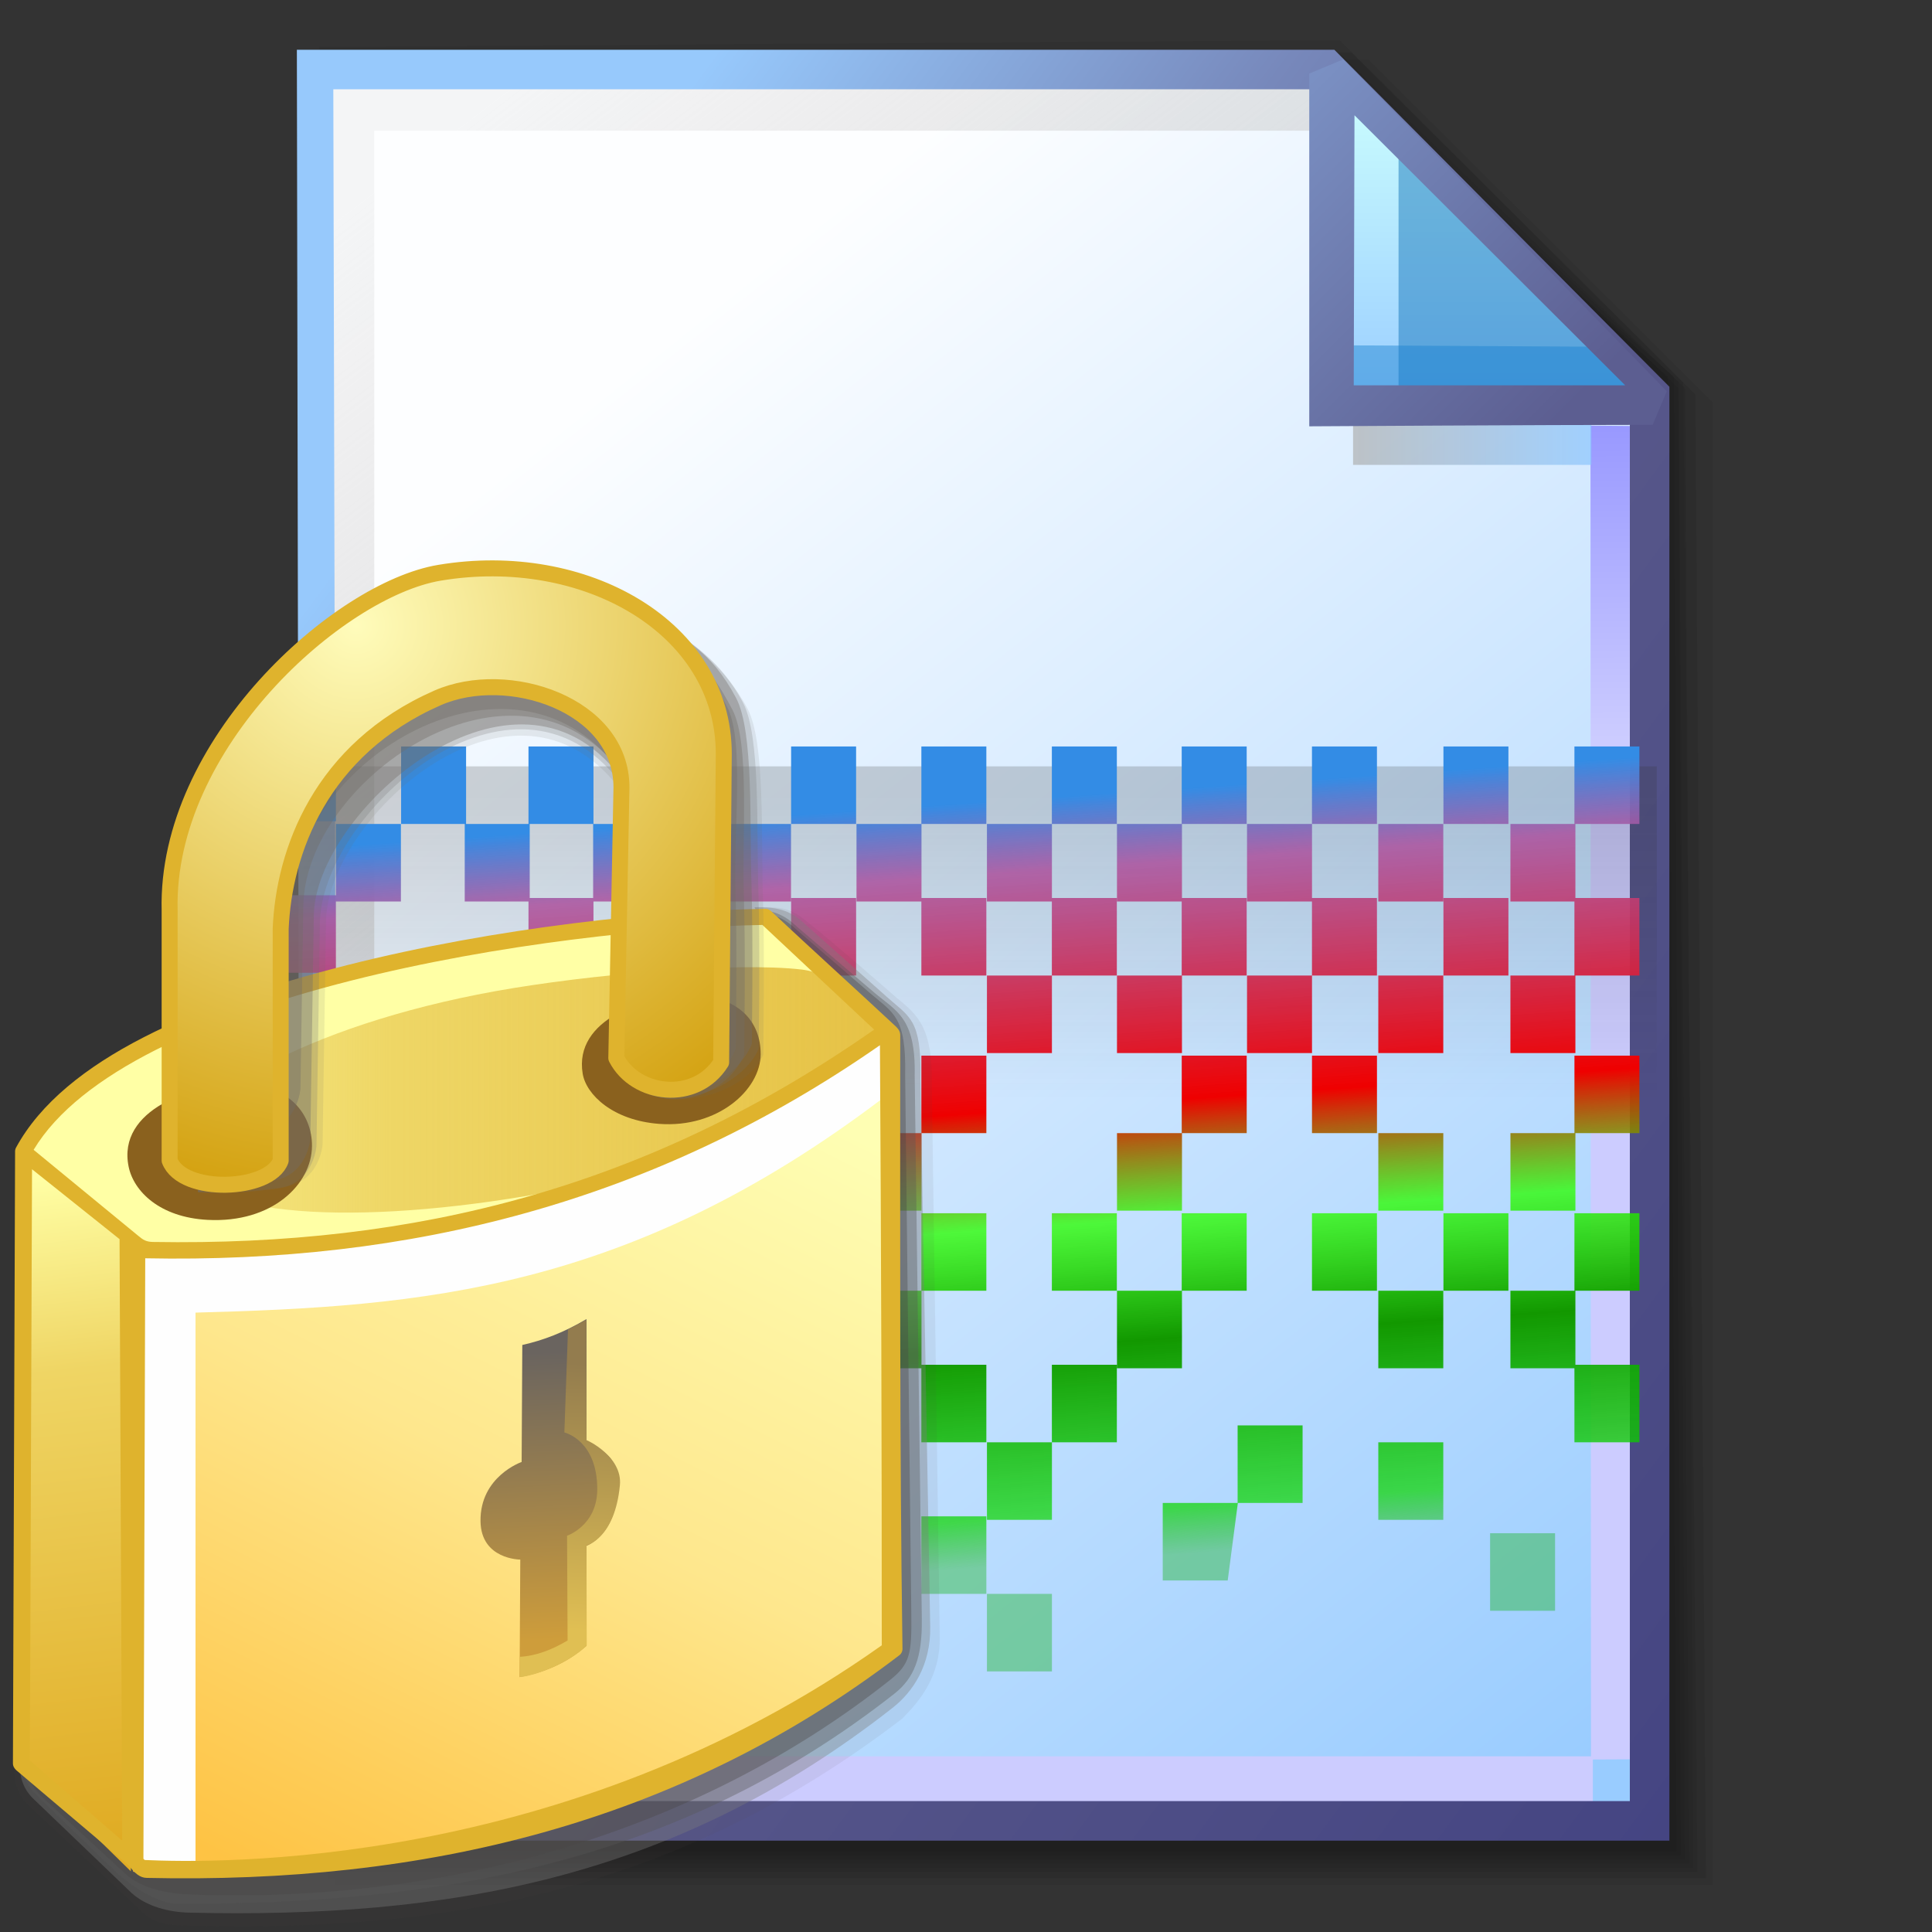 <?xml version="1.0" encoding="UTF-8" standalone="no"?>
<!-- Created with Inkscape (http://www.inkscape.org/) -->

<svg
   width="256mm"
   height="256mm"
   viewBox="0 0 256 256"
   version="1.1"
   id="svg1"
   inkscape:version="1.3.2 (091e20ef0f, 2023-11-25)"
   xml:space="preserve"
   sodipodi:docname="document-encrypted.svg"
   xmlns:inkscape="http://www.inkscape.org/namespaces/inkscape"
   xmlns:sodipodi="http://sodipodi.sourceforge.net/DTD/sodipodi-0.dtd"
   xmlns:xlink="http://www.w3.org/1999/xlink"
   xmlns="http://www.w3.org/2000/svg"
   xmlns:svg="http://www.w3.org/2000/svg"
   xmlns:rdf="http://www.w3.org/1999/02/22-rdf-syntax-ns#"
   xmlns:cc="http://creativecommons.org/ns#"
   xmlns:dc="http://purl.org/dc/elements/1.1/"
   xmlns:a="http://ns.adobe.com/AdobeSVGViewerExtensions/3.0/"><rect x="0" y="0" width="256" height="256" fill="#333333" stroke="none"/><defs
     id="defs1"><linearGradient
       id="linearGradient26"
       inkscape:collect="always"><stop
         style="stop-color:#7b91c4;stop-opacity:1;"
         offset="0"
         id="stop26" /><stop
         style="stop-color:#5c5e91;stop-opacity:1"
         offset="1"
         id="stop27" /></linearGradient><linearGradient
       id="linearGradient24"
       inkscape:collect="always"><stop
         style="stop-color:#c7fafe;stop-opacity:1;"
         offset="0"
         id="stop24" /><stop
         style="stop-color:#9acdff;stop-opacity:1"
         offset="1"
         id="stop25" /></linearGradient><linearGradient
       id="linearGradient22"
       inkscape:collect="always"><stop
         style="stop-color:#adaeae;stop-opacity:0.825;"
         offset="0"
         id="stop22" /><stop
         style="stop-color:#8ac5fe;stop-opacity:0.836;"
         offset="1"
         id="stop23" /></linearGradient><linearGradient
       id="linearGradient18"
       inkscape:collect="always"><stop
         style="stop-color:#9797ff;stop-opacity:1;"
         offset="0"
         id="stop18" /><stop
         style="stop-color:#ccccff;stop-opacity:1;"
         offset="0.3"
         id="stop20" /><stop
         style="stop-color:#ccccff;stop-opacity:1;"
         offset="1"
         id="stop19" /></linearGradient><linearGradient
       id="linearGradient16"
       inkscape:collect="always"><stop
         style="stop-color:#cdcdcd;stop-opacity:0.175;"
         offset="0"
         id="stop16" /><stop
         style="stop-color:#cdcdcd;stop-opacity:1;"
         offset="1"
         id="stop17" /></linearGradient><linearGradient
       id="linearGradient12"
       inkscape:collect="always"><stop
         style="stop-color:#fdfeff;stop-opacity:1;"
         offset="0"
         id="stop13" /><stop
         style="stop-color:#99ccff;stop-opacity:1;"
         offset="1"
         id="stop14" /></linearGradient><linearGradient
       id="linearGradient9"
       inkscape:collect="always"><stop
         style="stop-color:#97c9fc;stop-opacity:1;"
         offset="0"
         id="stop9" /><stop
         style="stop-color:#7788bb;stop-opacity:1"
         offset="0.25"
         id="stop12" /><stop
         style="stop-color:#57578a;stop-opacity:1"
         offset="0.5"
         id="stop11" /><stop
         style="stop-color:#444482;stop-opacity:1;"
         offset="1"
         id="stop10" /></linearGradient><linearGradient
       inkscape:collect="always"
       xlink:href="#linearGradient9"
       id="linearGradient10"
       x1="31.622"
       y1="100.24"
       x2="221.195"
       y2="240.29"
       gradientUnits="userSpaceOnUse" /><linearGradient
       inkscape:collect="always"
       xlink:href="#linearGradient12"
       id="linearGradient14"
       x1="73.583"
       y1="62.021"
       x2="207.03"
       y2="229.599"
       gradientUnits="userSpaceOnUse" /><linearGradient
       inkscape:collect="always"
       xlink:href="#linearGradient16"
       id="linearGradient17"
       x1="57.531"
       y1="26.421"
       x2="147.132"
       y2="144.341"
       gradientUnits="userSpaceOnUse" /><linearGradient
       inkscape:collect="always"
       xlink:href="#linearGradient18"
       id="linearGradient19"
       x1="209.825"
       y1="58.536"
       x2="210.583"
       y2="194.577"
       gradientUnits="userSpaceOnUse" /><linearGradient
       inkscape:collect="always"
       xlink:href="#linearGradient22"
       id="linearGradient23"
       x1="177.192"
       y1="58.991"
       x2="207.32"
       y2="58.991"
       gradientUnits="userSpaceOnUse" /><linearGradient
       inkscape:collect="always"
       xlink:href="#linearGradient24"
       id="linearGradient25"
       x1="176.32"
       y1="20.127"
       x2="176.32"
       y2="56.696"
       gradientUnits="userSpaceOnUse" /><linearGradient
       inkscape:collect="always"
       xlink:href="#linearGradient26"
       id="linearGradient27"
       x1="172.597"
       y1="13.512"
       x2="210.544"
       y2="51.286"
       gradientUnits="userSpaceOnUse" /><linearGradient
       inkscape:collect="always"
       xlink:href="#linearGradient57-6"
       id="linearGradient58-2"
       x1="82.615"
       y1="82.302"
       x2="82.615"
       y2="100.744"
       gradientUnits="userSpaceOnUse" /><linearGradient
       id="linearGradient57-6"
       inkscape:collect="always"><stop
         style="stop-color:#303030;stop-opacity:0.45;"
         offset="0"
         id="stop57-18" /><stop
         style="stop-color:#303030;stop-opacity:0;"
         offset="1"
         id="stop58-7" /></linearGradient><linearGradient
       inkscape:collect="always"
       xlink:href="#linearGradient349-9"
       id="linearGradient350"
       x1="143.774"
       y1="162.95"
       x2="147.611"
       y2="229.593"
       gradientUnits="userSpaceOnUse" /><linearGradient
       id="linearGradient349-9"
       inkscape:collect="always"><stop
         style="stop-color:#338ce5;stop-opacity:1;"
         offset="0"
         id="stop349-2" /><stop
         style="stop-color:#ac56a0;stop-opacity:0.886;"
         offset="0.095"
         id="stop352-0" /><stop
         style="stop-color:#ef0000;stop-opacity:1;"
         offset="0.406"
         id="stop351-2" /><stop
         style="stop-color:#2afe00;stop-opacity:0.773;"
         offset="0.56"
         id="stop353-3" /><stop
         style="stop-color:#129800;stop-opacity:1;"
         offset="0.717"
         id="stop354-7" /><stop
         style="stop-color:#0cd600;stop-opacity:0.714;"
         offset="0.938"
         id="stop355-5" /><stop
         style="stop-color:#10b213;stop-opacity:0.388;"
         offset="1"
         id="stop350-9" /></linearGradient><linearGradient
       id="SVGID_linearGradient1_3"
       gradientUnits="userSpaceOnUse"
       gradientTransform="matrix(3.81,0,0,3.81,-373.38,-352.66)"
       x1="82.3"
       y1="63.155"
       x2="101.066"
       y2="91.588"><stop
         offset="3.37%"
         style="stop-color:rgb(255,255,255);stop-opacity: 1"
         id="stop1-5-7" /><stop
         offset="100%"
         style="stop-color:rgb(179,179,179);stop-opacity: 1"
         id="stop2-6-2" /></linearGradient><linearGradient
       id="SVGID_linearGradient2_4"
       gradientUnits="userSpaceOnUse"
       gradientTransform="matrix(3.81,0,0,3.81,-373.36,-352.66)"
       x1="80.901"
       y1="68.684"
       x2="111.907"
       y2="104.901"><stop
         offset="3.37%"
         style="stop-color:rgb(255,255,255);stop-opacity: 1"
         id="stop4-2-2" /><stop
         offset="100%"
         style="stop-color:rgb(179,179,179);stop-opacity: 1"
         id="stop5-9-8" /></linearGradient><linearGradient
       id="SVGID_linearGradient4_5"
       gradientUnits="userSpaceOnUse"
       gradientTransform="matrix(3.81,0,0,3.81,-373.36,-352.66)"
       x1="76.595"
       y1="65.616"
       x2="95.423"
       y2="85.646"><stop
         offset="0%"
         style="stop-color:rgb(255,255,255);stop-opacity: 1"
         id="stop6-1" /><stop
         offset="100%"
         style="stop-color:rgb(148,148,148);stop-opacity: 1"
         id="stop7-2-6" /></linearGradient><linearGradient
       id="SVGID_linearGradient5_6"
       gradientUnits="userSpaceOnUse"
       gradientTransform="matrix(3.81,0,0,3.81,-373.38,-352.66)"
       x1="82.751"
       y1="70.774"
       x2="106.8"
       y2="96.359"><stop
         offset="0%"
         style="stop-color:rgb(255,255,255);stop-opacity: 1"
         id="stop8-7" /><stop
         offset="100%"
         style="stop-color:rgb(148,148,148);stop-opacity: 1"
         id="stop9-0-5" /></linearGradient><linearGradient
       id="SVGID_linearGradient6_7"
       gradientUnits="userSpaceOnUse"
       gradientTransform="matrix(3.81,0,0,3.81,-373.4,-352.66)"
       x1="80.721"
       y1="64.247"
       x2="105.213"
       y2="90.302"><stop
         offset="0%"
         style="stop-color:rgb(255,255,255);stop-opacity: 1"
         id="stop11-9" /><stop
         offset="100%"
         style="stop-color:rgb(148,148,148);stop-opacity: 1"
         id="stop12-3-9" /></linearGradient><linearGradient
       id="SVGID_linearGradient7_8"
       gradientUnits="userSpaceOnUse"
       gradientTransform="matrix(3.81,0,0,3.81,-373.38,-352.66)"
       x1="98"
       y1="118.897"
       x2="98"
       y2="67.914"><stop
         offset="0%"
         style="stop-color:rgb(158,158,158);stop-opacity: 1"
         id="stop13-6-3" /><stop
         offset="100%"
         style="stop-color:rgb(97,97,97);stop-opacity: 1"
         id="stop14-0-1" /></linearGradient><linearGradient
       id="SVGID_linearGradient8_9"
       gradientUnits="userSpaceOnUse"
       gradientTransform="matrix(3.81,0,0,3.81,-373.38,-352.66)"
       x1="98"
       y1="110.85"
       x2="98"
       y2="72.708"><stop
         offset="0%"
         style="stop-color:rgb(158,158,158);stop-opacity: 1"
         id="stop15-6-0" /><stop
         offset="100%"
         style="stop-color:rgb(97,97,97);stop-opacity: 1"
         id="stop16-2-6" /></linearGradient><linearGradient
       id="SVGID_SVGID_XMLID_1__3_10"
       gradientUnits="userSpaceOnUse"
       gradientTransform="matrix(3.81,0,0,3.81,-373.39,-353.04)"
       x1="82.3"
       y1="63.155"
       x2="101.066"
       y2="91.588"><stop
         offset="3.37%"
         style="stop-color:rgb(255,255,255);stop-opacity: 1"
         id="stop17-7" /><stop
         offset="100%"
         style="stop-color:rgb(179,179,179);stop-opacity: 1"
         id="stop18-3-5" /></linearGradient><linearGradient
       id="SVGID_SVGID_XMLID_2__4_11"
       gradientUnits="userSpaceOnUse"
       gradientTransform="matrix(3.81,0,0,3.81,-373.37,-353.04)"
       x1="80.901"
       y1="68.684"
       x2="111.907"
       y2="104.901"><stop
         offset="3.37%"
         style="stop-color:rgb(255,255,255);stop-opacity: 1"
         id="stop20-61" /><stop
         offset="100%"
         style="stop-color:rgb(179,179,179);stop-opacity: 1"
         id="stop21-1" /></linearGradient><linearGradient
       id="SVGID_SVGID_XMLID_3__5_12"
       gradientUnits="userSpaceOnUse"
       gradientTransform="matrix(3.81,0,0,3.81,-373.37,-353.04)"
       x1="76.595"
       y1="65.616"
       x2="95.423"
       y2="85.646"><stop
         offset="0%"
         style="stop-color:rgb(255,255,255);stop-opacity: 1"
         id="stop22-6-2" /><stop
         offset="100%"
         style="stop-color:rgb(148,148,148);stop-opacity: 1"
         id="stop23-0" /></linearGradient><linearGradient
       id="SVGID_SVGID_XMLID_4__6_13"
       gradientUnits="userSpaceOnUse"
       gradientTransform="matrix(3.81,0,0,3.81,-373.4,-353.04)"
       x1="82.751"
       y1="70.774"
       x2="106.8"
       y2="96.359"><stop
         offset="0%"
         style="stop-color:rgb(255,255,255);stop-opacity: 1"
         id="stop24-7-6" /><stop
         offset="100%"
         style="stop-color:rgb(148,148,148);stop-opacity: 1"
         id="stop25-9" /></linearGradient><linearGradient
       id="SVGID_SVGID_XMLID_5__7_7"
       gradientUnits="userSpaceOnUse"
       gradientTransform="matrix(3.81,0,0,3.81,-373.41,-353.04)"
       x1="80.721"
       y1="64.247"
       x2="105.213"
       y2="90.302"><stop
         offset="0%"
         style="stop-color:rgb(255,255,255);stop-opacity: 1"
         id="stop11-93" /><stop
         offset="100%"
         style="stop-color:rgb(148,148,148);stop-opacity: 1"
         id="stop12-1" /></linearGradient><linearGradient
       id="SVGID_SVGID_XMLID_6__8_15"
       gradientUnits="userSpaceOnUse"
       gradientTransform="matrix(3.81,0,0,3.81,-373.39,-353.04)"
       x1="98"
       y1="118.897"
       x2="98"
       y2="67.914"><stop
         offset="0%"
         style="stop-color:rgb(158,158,158);stop-opacity: 1"
         id="stop29-2" /><stop
         offset="100%"
         style="stop-color:rgb(97,97,97);stop-opacity: 1"
         id="stop30-9-2" /></linearGradient><linearGradient
       id="SVGID_SVGID_XMLID_7__9_9"
       gradientUnits="userSpaceOnUse"
       gradientTransform="matrix(3.81,0,0,3.81,-373.4,-353.04)"
       x1="98"
       y1="110.85"
       x2="98"
       y2="72.708"><stop
         offset="0%"
         style="stop-color:rgb(158,158,158);stop-opacity: 1"
         id="stop15-9" /><stop
         offset="100%"
         style="stop-color:rgb(97,97,97);stop-opacity: 1"
         id="stop16-4" /></linearGradient><linearGradient
       id="SVGID_SVGID_XMLID_8__17_17"
       gradientUnits="userSpaceOnUse"
       gradientTransform="matrix(3.81,0,0,3.81,-373.39,-353.09)"
       x1="98"
       y1="101.013"
       x2="98"
       y2="152.512"><stop
         offset="0%"
         style="stop-color:rgb(96,40,38);stop-opacity: 1"
         id="stop33-4" /><stop
         offset="100%"
         style="stop-color:rgb(222,121,15);stop-opacity: 1"
         id="stop34-7-7" /></linearGradient><radialGradient
       id="SVGID_SVGID_XMLID_9__18_18"
       gradientUnits="userSpaceOnUse"
       gradientTransform="matrix(3.81,0,0,3.35,-373.4,-115.16)"
       cx="95.281"
       cy="69.673"
       r="55.672"
       fx="95.281"
       fy="69.673"><stop
         offset="0%"
         style="stop-color:rgb(255,255,210);stop-opacity: 1"
         id="stop35-2" /><stop
         offset="100%"
         style="stop-color:rgb(255,164,0);stop-opacity: 1"
         id="stop36-2" /></radialGradient><radialGradient
       id="SVGID_SVGID_XMLID_10__19_19"
       gradientUnits="userSpaceOnUse"
       gradientTransform="matrix(3.81,0,0,3.35,-373.4,-115.16)"
       cx="117.873"
       cy="72.603"
       r="41.331"
       fx="117.873"
       fy="72.603"><stop
         offset="0%"
         style="stop-color:rgb(255,250,220);stop-opacity: 1"
         id="stop37-6-9" /><stop
         offset="100%"
         style="stop-color:rgb(255,159,0);stop-opacity: 1"
         id="stop38-1" /></radialGradient><radialGradient
       id="SVGID_SVGID_XMLID_11__20_20"
       gradientUnits="userSpaceOnUse"
       gradientTransform="matrix(3.81,0,0,3.35,-373.4,-115.21)"
       cx="95.281"
       cy="69.552"
       r="55.687"
       fx="95.281"
       fy="69.552"><stop
         offset="0%"
         style="stop-color:rgb(255,255,210);stop-opacity: 1"
         id="stop39-8" /><stop
         offset="100%"
         style="stop-color:rgb(255,164,0);stop-opacity: 1"
         id="stop40-9" /></radialGradient><linearGradient
       id="SVGID_SVGID_XMLID_12__21_21"
       gradientUnits="userSpaceOnUse"
       gradientTransform="matrix(3.81,0,0,3.81,-373.4,-353.12)"
       x1="73.259"
       y1="114.746"
       x2="104.932"
       y2="114.852"><stop
         offset="0%"
         style="stop-color:rgb(116,68,38);stop-opacity: 1"
         id="stop41-5" /><stop
         offset="100%"
         style="stop-color:rgb(222,151,43);stop-opacity: 1"
         id="stop42-9" /></linearGradient><linearGradient
       id="SVGID_SVGID_XMLID_13__22_22"
       gradientUnits="userSpaceOnUse"
       gradientTransform="matrix(3.81,0,0,3.81,-373.4,-353.1)"
       x1="73.282"
       y1="107.878"
       x2="104.956"
       y2="107.984"><stop
         offset="0%"
         style="stop-color:rgb(116,68,38);stop-opacity: 1"
         id="stop43-27" /><stop
         offset="100%"
         style="stop-color:rgb(222,151,43);stop-opacity: 1"
         id="stop44-0" /></linearGradient><linearGradient
       id="SVGID_SVGID_XMLID_14__23_23"
       gradientUnits="userSpaceOnUse"
       gradientTransform="matrix(3.81,0,0,3.81,-373.4,-353.07)"
       x1="73.312"
       y1="101.012"
       x2="104.979"
       y2="101.118"><stop
         offset="0%"
         style="stop-color:rgb(116,68,38);stop-opacity: 1"
         id="stop45-9" /><stop
         offset="100%"
         style="stop-color:rgb(222,151,43);stop-opacity: 1"
         id="stop46-3" /></linearGradient><linearGradient
       id="SVGID_SVGID_XMLID_15__24_24"
       gradientUnits="userSpaceOnUse"
       gradientTransform="matrix(3.81,0,0,3.81,-373.42,-353.05)"
       x1="73.334"
       y1="94.453"
       x2="105.002"
       y2="94.559"><stop
         offset="0%"
         style="stop-color:rgb(116,68,38);stop-opacity: 1"
         id="stop47-2" /><stop
         offset="100%"
         style="stop-color:rgb(222,151,43);stop-opacity: 1"
         id="stop48-37" /></linearGradient><linearGradient
       id="SVGID_SVGID_XMLID_16__25_25"
       gradientUnits="userSpaceOnUse"
       gradientTransform="matrix(3.81,0,0,3.81,-373.39,-353.12)"
       x1="73.231"
       y1="121.603"
       x2="104.902"
       y2="121.709"><stop
         offset="0%"
         style="stop-color:rgb(116,68,38);stop-opacity: 1"
         id="stop49-61" /><stop
         offset="100%"
         style="stop-color:rgb(222,151,43);stop-opacity: 1"
         id="stop50-8" /></linearGradient><linearGradient
       id="SVGID_SVGID_XMLID_17__26_26"
       gradientUnits="userSpaceOnUse"
       gradientTransform="matrix(3.81,0,0,3.81,-373.37,-353.11)"
       x1="76.917"
       y1="98.144"
       x2="76.917"
       y2="146.486"><stop
         offset="0%"
         style="stop-color:rgb(255,255,255);stop-opacity: 1"
         id="stop51-7" /><stop
         offset="100%"
         style="stop-color:rgb(255,255,255);stop-opacity: 0"
         id="stop52-3" /></linearGradient><linearGradient
       id="SVGID_SVGID_XMLID_18__27_27"
       gradientUnits="userSpaceOnUse"
       gradientTransform="matrix(3.81,0,0,3.81,-373.43,-353.09)"
       x1="118.24"
       y1="98.147"
       x2="118.24"
       y2="146.488"><stop
         offset="0%"
         style="stop-color:rgb(255,255,255);stop-opacity: 1"
         id="stop53-31" /><stop
         offset="100%"
         style="stop-color:rgb(255,255,255);stop-opacity: 0"
         id="stop54-9" /></linearGradient><linearGradient
       id="SVGID_SVGID_XMLID_19__28_28"
       gradientUnits="userSpaceOnUse"
       gradientTransform="matrix(3.81,0,0,3.81,-373.41,-353.09)"
       x1="98.207"
       y1="87.639"
       x2="98.207"
       y2="108.513"><stop
         offset="0%"
         style="stop-color:rgb(255,255,255);stop-opacity: 1"
         id="stop55-8" /><stop
         offset="100%"
         style="stop-color:rgb(255,255,255);stop-opacity: 0"
         id="stop56-4" /></linearGradient><linearGradient
       id="SVGID_linearGradient84_29"
       gradientUnits="userSpaceOnUse"
       x1="1.801"
       y1="-1.929"
       x2="-38.368"
       y2="95.954"
       gradientTransform="translate(-0.01,-0.38)"><stop
         offset="0"
         style="stop-color:#ffbf47;stop-opacity:0.342;"
         id="stop57-6" /><stop
         offset="1"
         style="stop-color:#ffaf30;stop-opacity:0.174;"
         id="stop58-2" /></linearGradient><linearGradient
       id="SVGID_linearGradient84_30"
       gradientUnits="userSpaceOnUse"
       x1="1.801"
       y1="-1.929"
       x2="-38.368"
       y2="95.954"
       gradientTransform="translate(-0.01,-0.38)"><stop
         offset="0%"
         style="stop-color:rgb(255,236,71);stop-opacity: 0.036"
         id="stop59-50" /><stop
         offset="100%"
         style="stop-color:rgb(255,175,48);stop-opacity: 0.624"
         id="stop60-3" /></linearGradient><linearGradient
       id="SVGID_linearGradient10_31"
       gradientUnits="userSpaceOnUse"
       x1="-99.076"
       y1="51.036"
       x2="100.616"
       y2="51.036"
       gradientTransform="translate(-0.02,-0.38)"><stop
         offset="0%"
         style="stop-color:rgb(255,255,255);stop-opacity: 0.497"
         id="stop61-6" /><stop
         offset="8.473%"
         style="stop-color:rgb(255,255,255);stop-opacity: 0.428"
         id="stop62-7" /><stop
         offset="25.462%"
         style="stop-color:rgb(0,0,0);stop-opacity: 0.204"
         id="stop63-5" /><stop
         offset="81.451%"
         style="stop-color:rgb(0,0,0);stop-opacity: 0"
         id="stop64-3" /><stop
         offset="89.336%"
         style="stop-color:rgb(0,0,0);stop-opacity: 0.296"
         id="stop65-5" /><stop
         offset="100%"
         style="stop-color:rgb(0,0,0);stop-opacity: 0.511"
         id="stop66-6" /></linearGradient><linearGradient
       id="path3_3_"
       gradientUnits="userSpaceOnUse"
       x1="57.325"
       y1="46.404"
       x2="83.154"
       y2="46.404"><stop
         offset="0"
         style="stop-color:rgb(255,255,255)"
         id="stop8-0" /><stop
         offset="1"
         style="stop-color:rgb(223,223,236)"
         id="stop9-9" /><a:midPointStop
         offset="0"
         style="stop-color:#FFFFFF" /><a:midPointStop
         offset="0.5"
         style="stop-color:#FFFFFF" /><a:midPointStop
         offset="1"
         style="stop-color:#DFDFEC" /></linearGradient><linearGradient
       id="XMLID_4_-3-7"
       gradientUnits="userSpaceOnUse"
       x1="32.855"
       y1="17.51"
       x2="90.494"
       y2="85.499"><stop
         offset="0"
         style="stop-color:rgb(217,217,217)"
         id="stop10-6-6" /><stop
         offset="1"
         style="stop-color:rgb(87,87,151)"
         id="stop11-06" /><a:midPointStop
         offset="0"
         style="stop-color:#D9D9D9" /><a:midPointStop
         offset="0.5"
         style="stop-color:#D9D9D9" /><a:midPointStop
         offset="1"
         style="stop-color:#575797" /></linearGradient><linearGradient
       id="path11_3_"
       gradientUnits="userSpaceOnUse"
       x1="55.095"
       y1="78.122"
       x2="88.283"
       y2="44.934"><stop
         offset="0"
         style="stop-color:rgb(255,255,255)"
         id="stop12-2" /><stop
         offset="1"
         style="stop-color:rgb(223,223,236)"
         id="stop13-6" /><a:midPointStop
         offset="0"
         style="stop-color:#FFFFFF" /><a:midPointStop
         offset="0.5"
         style="stop-color:#FFFFFF" /><a:midPointStop
         offset="1"
         style="stop-color:#DFDFEC" /></linearGradient><linearGradient
       id="path16_3_"
       gradientUnits="userSpaceOnUse"
       x1="76.636"
       y1="27.162"
       x2="81.576"
       y2="22.469"><stop
         offset="0"
         style="stop-color:rgb(255,255,255)"
         id="stop14-1" /><stop
         offset="1"
         style="stop-color:rgb(223,223,236)"
         id="stop15-8-4" /><a:midPointStop
         offset="0"
         style="stop-color:#FFFFFF" /><a:midPointStop
         offset="0.5"
         style="stop-color:#FFFFFF" /><a:midPointStop
         offset="1"
         style="stop-color:#DFDFEC" /></linearGradient><linearGradient
       id="XMLID_5_-7"
       gradientUnits="userSpaceOnUse"
       x1="53.142"
       y1="0.185"
       x2="113.11"
       y2="70.92"><stop
         offset="0"
         style="stop-color:rgb(217,217,217)"
         id="stop16-9-3" /><stop
         offset="1"
         style="stop-color:rgb(87,87,151)"
         id="stop17-2" /><a:midPointStop
         offset="0"
         style="stop-color:#D9D9D9" /><a:midPointStop
         offset="0.5"
         style="stop-color:#D9D9D9" /><a:midPointStop
         offset="1"
         style="stop-color:#575797" /></linearGradient><linearGradient
       id="XMLID_6_-7"
       gradientUnits="userSpaceOnUse"
       x1="65.522"
       y1="109.327"
       x2="65.522"
       y2="46.861"><stop
         offset="0"
         style="stop-color:#3FA600"
         id="stop14-2" /><stop
         offset="1"
         style="stop-color:#008300"
         id="stop15-4" /><a:midPointStop
         offset="0"
         style="stop-color:#3FA600" /><a:midPointStop
         offset="0.5"
         style="stop-color:#3FA600" /><a:midPointStop
         offset="1"
         style="stop-color:#008300" /></linearGradient><linearGradient
       id="linearGradient21"
       inkscape:collect="always"><stop
         style="stop-color:#6a645f;stop-opacity:1"
         offset="0"
         id="stop21" /><stop
         style="stop-color:#ce9d3b;stop-opacity:1"
         offset="1"
         id="stop22-7" /></linearGradient><linearGradient
       id="linearGradient18-5"
       inkscape:collect="always"><stop
         style="stop-color:#937c4e;stop-opacity:1"
         offset="0"
         id="stop19-3" /><stop
         style="stop-color:#e0bf53;stop-opacity:1"
         offset="1"
         id="stop20-5" /></linearGradient><linearGradient
       id="linearGradient17-6"
       inkscape:collect="always"><stop
         style="stop-color:#fffcbb;stop-opacity:1;"
         offset="0"
         id="stop17-29" /><stop
         style="stop-color:#d3a00d;stop-opacity:1"
         offset="1"
         id="stop18-1" /></linearGradient><linearGradient
       id="linearGradient14-2"
       inkscape:collect="always"><stop
         style="stop-color:#e6c246;stop-opacity:0.336;"
         offset="0"
         id="stop14-7" /><stop
         style="stop-color:#e6c246;stop-opacity:0.667;"
         offset="0.302"
         id="stop32" /><stop
         style="stop-color:#e6c246;stop-opacity:1;"
         offset="1"
         id="stop15" /></linearGradient><linearGradient
       id="linearGradient4"
       inkscape:collect="always"><stop
         style="stop-color:#fefeb3;stop-opacity:1;"
         offset="0"
         id="stop5" /><stop
         style="stop-color:#fee78d;stop-opacity:1;"
         offset="0.494"
         id="stop7" /><stop
         style="stop-color:#fec344;stop-opacity:1;"
         offset="1"
         id="stop6" /></linearGradient><linearGradient
       id="linearGradient2"
       inkscape:collect="always"><stop
         style="stop-color:#ffffa5;stop-opacity:1;"
         offset="0"
         id="stop2" /><stop
         style="stop-color:#efd564;stop-opacity:1;"
         offset="0.295"
         id="stop4" /><stop
         style="stop-color:#e0ac24;stop-opacity:1"
         offset="1"
         id="stop3" /></linearGradient><linearGradient
       inkscape:collect="always"
       xlink:href="#linearGradient2"
       id="linearGradient3"
       x1="45.847"
       y1="114.905"
       x2="59.797"
       y2="231.132"
       gradientUnits="userSpaceOnUse" /><linearGradient
       inkscape:collect="always"
       xlink:href="#linearGradient4"
       id="linearGradient6"
       x1="192.237"
       y1="108.244"
       x2="119.4"
       y2="254.04"
       gradientUnits="userSpaceOnUse" /><linearGradient
       inkscape:collect="always"
       xlink:href="#linearGradient14-2"
       id="linearGradient15"
       x1="71.796"
       y1="99.334"
       x2="194.706"
       y2="99.334"
       gradientUnits="userSpaceOnUse" /><radialGradient
       inkscape:collect="always"
       xlink:href="#linearGradient17-6"
       id="radialGradient18"
       cx="106.544"
       cy="22.707"
       fx="106.544"
       fy="22.707"
       r="49.959"
       gradientTransform="matrix(2.078,-0.034,0.034,2.061,-119.014,-24.899)"
       gradientUnits="userSpaceOnUse" /><linearGradient
       inkscape:collect="always"
       xlink:href="#linearGradient18-5"
       id="linearGradient20"
       x1="141.505"
       y1="147.552"
       x2="138.906"
       y2="194.233"
       gradientUnits="userSpaceOnUse" /><linearGradient
       inkscape:collect="always"
       xlink:href="#linearGradient21"
       id="linearGradient22-0"
       x1="132.292"
       y1="145.804"
       x2="134.56"
       y2="196.17"
       gradientUnits="userSpaceOnUse" /><radialGradient
       inkscape:collect="always"
       xlink:href="#linearGradient17-6"
       id="radialGradient18-1"
       cx="106.544"
       cy="22.707"
       fx="106.544"
       fy="22.707"
       r="49.959"
       gradientTransform="matrix(2.078,-0.034,0.034,2.061,-119.014,-24.899)"
       gradientUnits="userSpaceOnUse" /><linearGradient
       inkscape:collect="always"
       xlink:href="#linearGradient2"
       id="linearGradient5"
       gradientUnits="userSpaceOnUse"
       x1="45.847"
       y1="114.905"
       x2="59.797"
       y2="231.132" /><linearGradient
       inkscape:collect="always"
       xlink:href="#linearGradient4"
       id="linearGradient7"
       gradientUnits="userSpaceOnUse"
       x1="192.237"
       y1="108.244"
       x2="119.4"
       y2="254.04" /><linearGradient
       inkscape:collect="always"
       xlink:href="#linearGradient14-2"
       id="linearGradient8"
       gradientUnits="userSpaceOnUse"
       x1="71.796"
       y1="99.334"
       x2="194.706"
       y2="99.334" /><linearGradient
       inkscape:collect="always"
       xlink:href="#linearGradient21"
       id="linearGradient11"
       gradientUnits="userSpaceOnUse"
       x1="132.292"
       y1="145.804"
       x2="134.56"
       y2="196.17" /><linearGradient
       inkscape:collect="always"
       xlink:href="#linearGradient18-5"
       id="linearGradient13"
       gradientUnits="userSpaceOnUse"
       x1="141.505"
       y1="147.552"
       x2="138.906"
       y2="194.233" /></defs><sodipodi:namedview
     id="base"
     pagecolor="#ffffff"
     bordercolor="#000000"
     borderopacity="0.3"
     inkscape:pageopacity="0.0"
     inkscape:pageshadow="2"
     inkscape:zoom="0.98994949"
     inkscape:cx="505.07627"
     inkscape:cy="476.792"
     inkscape:document-units="mm"
     inkscape:showpageshadow="2"
     inkscape:pagecheckerboard="0"
     inkscape:deskcolor="#d1d1d1"
     inkscape:current-layer="g3"
     showguides="true"><sodipodi:guide
       position="92.475,162.188"
       orientation="0,-1"
       id="guide12"
       inkscape:locked="false" /><sodipodi:guide
       position="212.801,201.335"
       orientation="0,-1"
       id="guide27"
       inkscape:locked="false" /><sodipodi:guide
       position="177.333,251.791"
       orientation="1,0"
       id="guide28"
       inkscape:locked="false" /></sodipodi:namedview><g
     id="g28"
     transform="matrix(1.048,0,0,1.048,-6.407,-6.138)"><g
       id="g7"
       inkscape:label="shadow"
       style="display:inline"><path
         id="rect1"
         style="fill:#000000;fill-opacity:0.06;stroke-width:3.728;stroke-linecap:square"
         d="M 48.381,13.418 H 179.161 l 43.467,43.278 V 244.173 H 48.381 Z"
         sodipodi:nodetypes="cccccc" /><path
         id="path1"
         style="fill:#000000;fill-opacity:0.075;stroke-width:3.728;stroke-linecap:square"
         d="m 47.563,12.6 129.443,-0.134 43.467,43.278 1.336,187.61 H 47.563 Z"
         sodipodi:nodetypes="cccccc" /><path
         id="path2"
         style="fill:#000000;fill-opacity:0.06;stroke-width:3.728;stroke-linecap:square"
         d="m 46.494,11.793 128.976,-0.869 43.467,43.278 1.804,188.345 H 46.494 Z"
         sodipodi:nodetypes="cccccc" /><path
         id="path3"
         style="fill:#000000;fill-opacity:0.06;stroke-width:3.728;stroke-linecap:square"
         d="m 45.965,12.333 129.778,0.468 43.467,42.209 1.002,187.008 H 45.965 Z"
         sodipodi:nodetypes="cccccc" /><path
         id="path4"
         style="fill:#000000;fill-opacity:0.06;stroke-width:3.728;stroke-linecap:square"
         d="m 45.436,12.338 129.443,0.935 43.467,41.675 1.336,186.541 H 45.436 Z"
         sodipodi:nodetypes="cccccc" /><path
         id="path5"
         style="fill:#000000;fill-opacity:0.06;stroke-width:3.728;stroke-linecap:square"
         d="M 44.906,12.745 174.884,13.413 218.352,54.152 219.153,240.96 H 44.906 Z"
         sodipodi:nodetypes="cccccc" /><path
         id="path6"
         style="fill:#000000;fill-opacity:0.06;stroke-width:3.728;stroke-linecap:square"
         d="m 44.377,15.022 129.911,0.535 43.467,37.933 0.869,186.942 H 44.377 Z"
         sodipodi:nodetypes="cccccc" /><path
         id="path7"
         style="fill:#000000;fill-opacity:0.06;stroke-width:3.728;stroke-linecap:square"
         d="m 43.848,13.424 129.711,1.069 43.467,39.002 1.069,186.407 H 43.848 Z"
         sodipodi:nodetypes="cccccc" /></g><g
       id="g14"
       style="display:inline"><path
         style="color:#000000;fill:url(#linearGradient14);stroke-linecap:square;-inkscape-stroke:none"
         d="M 46.154,14.648 H 173.783 l 40.903,41.14 V 236.079 H 46.555 Z"
         id="path15"
         inkscape:label="headbgground" /><path
         id="rect16"
         style="display:inline;fill:url(#linearGradient17);fill-opacity:1;stroke-width:5;stroke-linecap:square"
         d="M 45.436,14.165 H 176.703 l 0.204,8.221 H 53.434 V 235.98 h -7.998 z"
         sodipodi:nodetypes="ccccccc" /><path
         id="rect17"
         style="fill:url(#linearGradient19);stroke-width:5;stroke-linecap:square"
         d="M 47.058,227.92 H 207.275 l -0.067,-168.246 7.317,0.067 0.067,168.547 -7.083,0.033 v 7.348 H 47.058 Z"
         sodipodi:nodetypes="ccccccccc" /><path
         style="color:#000000;fill:url(#linearGradient10);stroke-linecap:square;-inkscape-stroke:none"
         d="M 43.648,12.148 44.059,238.58 H 217.186 V 54.758 L 174.822,12.148 Z m 4.609,5 H 172.744 l 39.441,39.672 V 233.58 H 48.775 Z"
         id="path16"
         inkscape:label="headframe"
         sodipodi:nodetypes="cccccccccccc" /></g><g
       id="rect23"
       style="display:inline"><rect
         style="display:inline;fill:url(#linearGradient23);fill-opacity:0.834;stroke:none;stroke-width:5;stroke-linecap:square;stroke-dasharray:none;stroke-opacity:1"
         id="rect20"
         width="30.128"
         height="11.286"
         x="177.192"
         y="53.348" /><path
         style="color:#000000;display:inline;fill:url(#linearGradient25);stroke-linecap:square;stroke-linejoin:bevel;-inkscape-stroke:none"
         d="m 174.153,15.119 40.916,41.955 H 174.814 Z"
         id="path25" /><g
         id="g27"><path
           id="rect27"
           style="display:inline;fill:#0a6db5;fill-opacity:0.459;stroke-width:5;stroke-linecap:square;stroke-linejoin:bevel"
           d="m 182.94,23.246 33.073,33.829 -33.073,-0.094 z"
           sodipodi:nodetypes="cccc" /><path
           id="path27"
           style="display:inline;fill:#1882cf;fill-opacity:0.459;stroke-width:5;stroke-linecap:square;stroke-linejoin:bevel"
           d="m 175.286,49.515 34.916,0.189 4.677,7.087 -39.688,-0.472 z"
           sodipodi:nodetypes="ccccc" /></g><path
         style="color:#000000;display:inline;fill:url(#linearGradient27);stroke-linecap:square;stroke-linejoin:bevel;-inkscape-stroke:none"
         d="m 175.941,13.373 -4.289,1.785 6.5e-4,44.601 c 0,0 29.863,-0.185 43.415,-0.185 l 1.789,-4.246 z m 1.429,7.057 34.226,34.144 h -34.32 z"
         id="path26"
         sodipodi:nodetypes="cccccccccc" /></g></g><g
     id="g3"
     transform="matrix(0.745,0,0,0.745,29.943,73.418)"><g
       id="g38"
       transform="matrix(1.236,0,0,1.078,92.186,-141.921)"><g
         id="g2"
         transform="matrix(0.782,0,0,0.782,-71.001,162.215)"
         style="display:inline"><g
           id="g312"
           transform="matrix(1.767,0,0,2.417,-136.366,-379.322)"
           style="clip-rule:nonzero;display:inline;fill:#00009f;fill-rule:nonzero;stroke:#ffffff;stroke-width:0;stroke-miterlimit:4"><rect
             style="clip-rule:nonzero;display:inline;fill:url(#linearGradient58-2);fill-opacity:0.45;fill-rule:evenodd;stroke:none;stroke-width:3.095;stroke-linejoin:round;stroke-miterlimit:4;stroke-opacity:0.906"
             id="rect54"
             width="101.695"
             height="21.057"
             x="31.01"
             y="80.402"
             transform="matrix(1.428,0,0,1.428,34.082,44.487)" /><path
             id="rect228-7"
             style="fill:url(#linearGradient350);fill-opacity:1;fill-rule:evenodd;stroke:none;stroke-width:8.071;stroke-linejoin:round;stroke-opacity:0.906"
             d="m 77.814,157.321 v 6.767 h 8.216 v -6.767 z m 15.005,0.241 v 6.767 h 6.625 v 6.767 h 6.64 v 6.463 h -6.64 v 6.767 h 6.767 v -6.767 h 6.64 v -6.463 h 6.731 v -6.767 h -6.731 v -6.767 h -6.767 v 6.767 h -6.499 v -6.767 z m 27.074,0 v 6.767 h 6.764 v 6.463 h -6.764 v 6.767 h 6.764 v 6.767 h 6.766 v -6.767 h -6.764 v -6.463 h 6.764 v -6.767 h -6.764 v -6.767 z m 13.541,0 v 6.767 h 6.767 v -6.767 z m 13.564,0 v 6.767 h -6.755 v 6.767 h 6.755 v 6.463 h 6.767 v -6.767 h -6.755 v -6.463 h 6.755 v -6.767 z m 13.59,0 v 6.767 h -6.761 v 6.767 h 6.761 v 6.463 h -6.761 v 6.767 h 6.767 v -6.767 h 6.761 v -6.767 h -6.761 v -6.463 h 6.761 v -6.767 z m 13.522,0 v 6.767 h -6.741 v 6.767 h 6.741 v 6.463 h -6.741 v 6.767 h 6.767 v -6.767 h 6.74 v -6.767 h -6.74 v -6.463 h 6.74 v -6.767 z m 13.565,0 v 6.767 h -6.763 v 6.767 h 6.763 v 6.463 h -6.763 v 6.767 h 6.767 v -6.767 h 6.763 v -6.767 h -6.763 v -6.463 h 6.763 v -6.767 z m 13.691,0 v 6.767 h 6.767 v -6.767 z m 13.641,0 v 6.767 h -6.666 v 6.767 h 6.666 v 6.463 h -6.666 v 6.767 h 6.767 v -6.767 h 6.666 v -6.767 h -6.666 v -6.463 h 6.666 v -6.767 z m -128.976,6.767 v 6.221 H 77.814 v 6.767 h 8.216 v -6.221 h 6.767 v -6.767 z m 20.181,0 h 6.605 v 6.463 h -6.605 z m 88.371,0 v 6.767 h 6.767 v -6.767 z m -61.148,6.463 v 6.767 h 6.767 v -6.767 z m 67.931,0 v 6.767 h 6.767 v -6.767 z m -115.335,6.767 v 6.75 H 77.814 v 6.767 h 8.216 v -6.75 h 6.767 v -6.767 z m 108.552,0 v 6.767 h 6.767 v -6.767 z m -101.763,6.992 v 6.767 h 6.625 v 6.767 h 6.767 v -6.767 h 6.64 v -6.767 h -6.767 v 6.767 h -6.499 v -6.767 z m 27.074,0 v 6.767 h 6.764 v 6.767 h 6.766 v -6.767 h -6.764 v -6.767 z m 13.541,0 v 6.767 h 6.767 v -6.767 z m 13.564,0 v 6.767 h -6.755 v 6.767 h 6.767 v -6.767 h 6.755 v -6.767 z m 27.113,0 v 6.767 h -6.741 v 6.767 h 6.767 v -6.767 h 6.74 v -6.767 z m 13.565,0 v 6.767 h 6.767 v -6.767 z m 27.332,0 v 6.767 h -6.666 v 6.767 h 6.767 v -6.767 h 6.666 v -6.767 z m -20.424,6.767 v 6.767 h 6.767 v -6.767 z M 92.819,198.308 v 6.767 h 6.767 v -6.767 z m 13.266,0 v 6.767 h 6.731 v 6.463 h -6.731 v 6.767 h -6.499 v -6.767 h -6.767 v 6.767 h 6.625 v 6.767 h 6.64 v 6.463 h 6.731 v 6.767 h 6.767 v -6.767 h -6.731 v -6.767 h -6.64 v -6.463 h 6.64 v -6.463 h 6.731 v -6.767 h -6.731 v -6.767 z m 13.808,0 v 6.767 h 6.767 v -6.767 z m 13.541,0 v 6.767 h 6.767 v -6.767 z m 13.564,0 v 6.767 h -6.755 v 6.767 h 6.755 v 6.463 h 6.767 v -6.767 h -6.755 v -6.463 h 6.755 v -6.767 z m 13.59,0 v 6.767 h 6.767 v -6.767 z m 13.522,0 v 6.767 h -6.741 v 6.767 h 6.767 v -6.767 h 6.74 v -6.767 z m 13.565,0 v 6.767 h 6.767 v -6.767 z m 13.691,0 v 6.767 h 6.767 v -6.767 z m 13.641,0 v 6.767 h -6.666 v 6.767 h 6.666 v 6.463 h 6.767 v -6.767 h -6.666 v -6.463 h 6.666 v -6.767 z m -20.424,6.767 v 6.767 h 6.767 v -6.767 z m -74.689,6.463 v 6.767 h 6.764 v 6.463 h -6.764 v 6.767 h 6.767 v -6.463 h 6.764 v -6.767 h -6.764 v -6.767 z m 40.695,0 v 6.767 h -6.761 v 6.767 h 6.767 v -6.767 h 6.761 v -6.767 z m 19.343,5.292 v 6.767 h -7.799 v 6.767 h 6.767 l 1.058,-6.767 h 6.74 v -6.767 z m 14.651,1.475 v 6.767 h 6.767 v -6.767 z m -61.148,6.463 v 6.767 h 6.767 v -6.767 z m 13.564,0 v 6.767 h 6.767 v -6.767 z m 59.226,1.475 v 6.767 h 6.767 v -6.767 z m -52.397,5.292 v 6.767 h 6.767 v -6.767 z" /></g></g></g><g
       id="g1"
       transform="translate(-73.807,-11.464)"><g
         id="g7-0"
         style="display:none"
         transform="matrix(1.015,0,0,1.015,-8.16,4.957)"><g
           id="g22"
           inkscape:label="shadow"
           style="display:inline"><path
             style="fill:#504c48;fill-opacity:0.076;stroke-width:2.8;stroke-linecap:round;stroke-linejoin:round"
             d="m 172.985,67.689 c 25.013,53.141 -25.341,57.854 -70.515,55.684 l -4.209,1.345 -28.015,-0.802 v 0.437 c -2.331,0.466 -25.137,91.176 -27.112,91.922 0.213,3.042 -0.191,6.16 2.731,8.863 l 20.15,18.879 c 2.604,2.358 5.833,2.057 9.354,2.138 45.187,1.043 84.708,-6.558 123.473,-36.274 3.218,-3.223 6.692,-7.496 6.595,-14.24 l -1.381,-96.398 c 0.202,-10.2 -2.22,-12.511 -6.142,-15.664 0,0 -10.648,-9.345 -15.966,-13.581 -2.854,-2.274 -4.403,-2.42 -8.964,-2.309 z"
             id="path23-3"
             sodipodi:nodetypes="ccccccccscscssc" /><path
             style="fill:#7b7b7b;fill-opacity:0.374;stroke-width:2.8;stroke-linecap:round;stroke-linejoin:round"
             d="m 172.985,67.689 c 25.013,53.141 -25.341,57.854 -70.515,55.684 l -4.209,1.345 -28.015,-0.802 v 0.437 c -2.331,0.466 -24.239,90.09 -26.214,90.835 0.213,3.042 -0.191,6.16 2.731,8.863 l 17.067,16.368 c 2.604,2.358 6.534,3.36 10.056,3.441 45.187,1.043 84.858,-5.734 123.287,-35.884 3.583,-2.811 6.716,-7.497 6.595,-14.24 l -1.715,-96.164 c 0.202,-10.2 -1.915,-10.648 -5.674,-13.994 L 182.016,70.8 c -2.464,-2.335 -4.47,-3.222 -9.031,-3.111 z"
             id="path26-5"
             sodipodi:nodetypes="ccccccccssscscc" /><path
             style="fill:#565656;fill-opacity:0.374;stroke-width:2.8;stroke-linecap:round;stroke-linejoin:round"
             d="m 171.515,68.09 c 25.013,53.141 -23.871,57.453 -69.045,55.283 l -4.209,1.345 -28.015,-0.802 v 0.437 c -2.331,0.466 -23.814,89.334 -25.789,90.079 0.213,3.042 -0.191,6.16 2.731,8.863 l 13.961,13.54 c 2.604,2.358 7.238,5.497 10.761,5.501 44.904,0.05 87.102,-6.649 125.53,-36.799 3.583,-2.811 4.947,-6.461 4.858,-13.204 l -1.247,-95.162 c 0.202,-10.2 -3.248,-11.264 -7.078,-14.528 L 180.546,71.201 c -2.464,-2.335 -4.47,-3.222 -9.031,-3.111 z"
             id="path27-6"
             sodipodi:nodetypes="ccccccccssscscc" /><path
             style="fill:#484646;fill-opacity:0.374;stroke-width:2.8;stroke-linecap:round;stroke-linejoin:round"
             d="m 171.449,68.624 c 25.013,53.141 -23.804,56.919 -68.978,54.749 l -4.209,1.345 -28.015,-0.802 v 0.437 c -2.331,0.466 -22.932,89.573 -24.907,90.318 0.213,3.042 -0.191,6.16 2.731,8.863 l 14.671,13.533 c 2.604,2.358 6.416,3.237 9.973,3.561 45.247,2.019 90.068,-10.577 124.091,-37.597 3.441,-2.733 3.732,-4.623 3.655,-11.367 l -1.08,-94.627 c 0.202,-10.2 -2.131,-10.841 -5.942,-14.127 L 180.479,71.735 c -2.464,-2.335 -4.47,-3.222 -9.031,-3.111 z"
             id="path28-2"
             sodipodi:nodetypes="cccccccccsscscc" /></g><path
           style="color:#000000;fill:#ffffa5;stroke-linecap:round;stroke-linejoin:round;-inkscape-stroke:none"
           d="M 44.435,110.747 C 60.469,81.254 138.077,69.921 174.893,69.359 l 21.79,20.411 V 197.751 c -49.703,37.038 -81.191,37.624 -130.647,39.757 L 44.435,217.664 v -59.223 z"
           id="path12" /><path
           style="color:#000000;fill:url(#linearGradient5);stroke-linecap:round;stroke-linejoin:round;-inkscape-stroke:none"
           d="M 44.601,110.902 64.445,127.313 63.689,236.613 44.601,217.903 Z"
           id="path10-91" /><path
           style="color:#000000;fill:url(#linearGradient7);stroke-linecap:round;stroke-linejoin:round;-inkscape-stroke:none"
           d="m 64.829,127.755 c 48.605,3.373 91.962,-8.189 131.502,-38.56 l 1.181,108.451 c -55.066,37.748 -101.386,40.648 -133.401,39.055 z"
           id="path8-27" /><path
           id="rect9-0"
           style="fill:#fefefe;stroke-width:2.8;stroke-linecap:round;stroke-linejoin:round"
           d="m 64.634,128.134 c 50.802,1.818 94.372,-10.827 131.063,-37.231 l -0.425,10.394 c -44.369,33.552 -80.492,36.374 -120.244,37.42 v 97.518 H 64.634 Z"
           sodipodi:nodetypes="ccccccc"
           inkscape:label="whiteband" /><path
           id="path14"
           style="display:inline;fill:url(#linearGradient8);stroke-width:2.615;stroke-linecap:round;stroke-linejoin:round"
           d="m 194.705,88.384 c -0.035,2.315 -9.51,9.528 -19.554,14.804 -10.044,5.276 -22.443,11.547 -38.974,14.538 -33.061,5.984 -60.869,4.334 -63.276,-5.783 -2.407,-10.117 21.498,-23.547 54.559,-29.531 16.531,-2.992 42.19,-5.172 53.811,-3.808 6.708,0.787 13.461,7.916 13.433,9.78 z"
           sodipodi:nodetypes="sssssss" /><path
           id="path13"
           style="color:#000000;display:inline;fill:#dfb32d;stroke-linecap:round;stroke-linejoin:round;-inkscape-stroke:none"
           inkscape:label="framehead"
           d="m 174.873,67.959 c -18.537,0.283 -47.198,3.261 -73.346,9.887 -26.148,6.626 -49.51,16.435 -57.944,31.949 -0.111,0.205 -0.17,0.435 -0.17,0.668 l -0.378,107.201 c -0.007,0.528 0.239,0.906 0.586,1.238 l 19.749,16.727 c 1.028,1.352 1.936,2.123 3.103,2.143 48.423,1.085 92.983,-9.345 131.831,-38.972 0.385,-0.264 0.612,-0.703 0.607,-1.17 -0.51,-35.953 -0.394,-71.571 -0.394,-107.527 0,-0.623 -0.28,-1.036 -0.745,-1.505 -7.009,-6.534 -14.737,-13.532 -21.923,-20.263 -0.265,-0.247 -0.615,-0.382 -0.977,-0.377 z m -0.508,2.824 19.583,18.343 c -39.648,27.74 -80.415,37.993 -126.404,37.21 -1.15,-0.033 -1.677,-0.34 -2.525,-1.059 L 46.659,110.19 c 8.113,-13.494 30.282,-23.225 55.556,-29.629 25.638,-6.496 53.853,-9.453 72.15,-9.777 z m 20.596,21.078 c 0.215,35.149 0.322,70.102 0.322,105.154 -55.63,39.48 -117.059,38.161 -129.152,37.622 l -0.23,-0.212 0.318,-105.228 c 46.199,0.927 89.124,-9.753 128.742,-37.336 z m -148.581,21.732 15.338,12.25 0.46,105.404 -16.177,-14.046 z"
           sodipodi:nodetypes="cssccccccccccccccccscccccccccccc" /><path
           id="path15-6"
           style="fill:#8a611e;stroke-width:2.8;stroke-linecap:round;stroke-linejoin:round"
           d="m 174.058,93.455 c -0.034,6.253 -7.545,12.946 -17.765,12.19 -8.119,-0.601 -12.802,-5.107 -13.418,-8.788 -1.601,-9.572 10.947,-13.702 19.088,-13.702 8.141,1e-6 12.127,4.51 12.095,10.3 z"
           sodipodi:nodetypes="sssss" /><path
           id="path16-2"
           style="fill:#8a611e;stroke-width:2.924;stroke-linecap:round;stroke-linejoin:round"
           d="m 95.438,109.558 c -0.052,6.607 -6.908,13.508 -18.303,12.907 -8.376,-0.442 -12.93,-4.99 -13.824,-9.305 -2.085,-10.061 11.278,-14.508 19.666,-14.508 8.388,10e-7 12.506,5.275 12.461,10.906 z"
           sodipodi:nodetypes="sssss" /><path
           id="rect20-61"
           style="display:inline;fill:url(#linearGradient11);stroke-width:2.8;stroke-linecap:round;stroke-linejoin:round"
           d="m 132.292,144.387 c 3.634,-0.804 7.359,-2.221 11.245,-4.536 v 22.064 c 0,0 5.695,0.67 5.575,6.756 -0.179,9.108 -5.575,10.914 -5.575,10.914 v 17.529 c -3.496,3.056 -7.466,4.689 -11.717,5.481 l 0.118,-20.6 c 0,0 -6.874,2e-4 -6.969,-6.709 -0.111,-7.876 7.205,-10.394 7.205,-10.394 z"
           sodipodi:nodetypes="cccsccccscc" /><path
           id="rect18"
           style="display:inline;fill:url(#linearGradient13);stroke-width:2.8;stroke-linecap:round;stroke-linejoin:round"
           d="m 140.3,141.67 3.213,-1.701 0.024,21.096 c 0.051,-0.051 6.34,2.862 5.859,7.89 -0.902,9.43 -5.859,10.536 -5.859,10.536 l 0.047,17.552 c -3.313,3.245 -9.201,5.344 -11.717,5.528 v -3.544 c 2.892,-0.155 5.66,-1.257 8.363,-2.858 l -0.095,-18.355 c 0,0 5.292,-1.78 5.292,-8.15 0,-8.638 -5.764,-9.945 -5.764,-9.945 z"
           sodipodi:nodetypes="cccsccccccscc" /><g
           id="g23-9"><g
             id="g24"
             inkscape:label="shadow"><path
               style="display:inline;fill:#716b66;fill-opacity:0.122;stroke-width:2.8;stroke-linecap:round;stroke-linejoin:round"
               d="m 114.553,-0.495 c 2.901,0 -12.465,9.358 -14.576,10.383 C 81.326,18.946 77.561,36.894 77.013,58.397 l -1.512,59.248 c 0,0 6.224,0.255 15.025,-0.945 6.312,-0.861 6.766,-7.426 6.766,-7.426 L 97.896,70.115 C 98.17,52.346 127.074,8.297 145.874,30.39 c 2.087,2.453 3.787,43.302 3.787,43.302 7.742,4.832 19.946,0.342 22.434,-5.764 0,0 0.25,-18.446 -0.051,-27.395 C 171.673,29.506 173.212,23.192 170.108,17.297 165.801,9.12 144.911,3.936 137.43,0.73 132.141,-1.537 101.982,-0.495 114.553,-0.495 Z"
               id="rect22"
               sodipodi:nodetypes="ssscscssccsssss" /><path
               style="display:inline;fill:#71706e;fill-opacity:0.229;stroke-width:2.8;stroke-linecap:round;stroke-linejoin:round"
               d="m 114.553,-0.495 c 2.901,0 -14.275,6.501 -16.385,7.526 C 79.516,16.089 77.561,36.894 77.013,58.397 l -1.512,59.248 c 0,0 5.155,0.523 13.956,-0.678 6.312,-0.861 6.766,-7.426 6.766,-7.426 0,0 -0.119,-26.125 0.605,-39.16 1.381,-24.894 30.079,-63.412 49.147,-41.094 2.092,2.449 3.687,44.405 3.687,44.405 7.742,4.832 19.144,-0.727 21.632,-6.833 0,0 0.25,-18.446 -0.051,-27.395 C 170.871,28.437 172.41,22.123 169.306,16.228 165,8.051 144.911,3.936 137.43,0.73 132.141,-1.537 101.982,-0.495 114.553,-0.495 Z"
               id="path29"
               sodipodi:nodetypes="ssscscssccsssss" /><path
               style="display:inline;fill:#716b66;fill-opacity:0.374;stroke-width:2.8;stroke-linecap:round;stroke-linejoin:round"
               d="m 114.553,-0.495 c 2.901,0 -14.275,6.501 -16.385,7.526 C 79.516,16.089 77.561,36.894 77.013,58.397 l -1.512,59.248 c 0,0 4.086,-0.814 12.887,-2.014 6.312,-0.861 6.766,-7.426 6.766,-7.426 0,0 1.222,-14.639 0.605,-39.16 C 95.14,44.525 124.475,3.344 145.94,28.252 c 2.103,2.44 3.721,45.44 3.721,45.44 7.742,4.832 17.941,-1.529 20.429,-7.635 0,0 0.25,-18.446 -0.051,-27.395 -0.371,-11.028 1.168,-17.341 -1.936,-23.237 C 163.797,7.249 144.911,3.936 137.43,0.73 132.141,-1.537 101.982,-0.495 114.553,-0.495 Z"
               id="path30"
               sodipodi:nodetypes="ssscsczsccsssss" /><path
               style="display:inline;fill:#716b66;fill-opacity:0.374;stroke-width:2.8;stroke-linecap:round;stroke-linejoin:round"
               d="m 114.553,-0.495 c 2.901,0 -14.275,6.501 -16.385,7.526 C 79.516,16.089 77.561,36.894 77.013,58.397 l -1.512,59.248 c 0,0 2.348,-9.5 11.149,-10.7 6.312,-0.861 6.766,-7.426 6.766,-7.426 0,0 0.517,-8.922 1.272,-32.739 0.755,-23.817 21.721,-65.236 51.453,-39.297 2.427,2.118 3.52,46.209 3.52,46.209 7.742,4.832 16.605,0.342 19.093,-5.764 0,0 0.25,-18.446 -0.051,-27.395 -0.371,-11.028 1.836,-17.208 -1.268,-23.103 C 163.129,9.254 144.911,3.936 137.43,0.73 132.141,-1.537 101.982,-0.495 114.553,-0.495 Z"
               id="path31"
               sodipodi:nodetypes="ssscsczsccsssss" /><path
               style="display:inline;fill:#716b66;fill-opacity:0.374;stroke-width:2.8;stroke-linecap:round;stroke-linejoin:round"
               d="m 114.553,-0.495 c 2.901,0 -14.275,6.501 -16.385,7.526 C 79.516,16.089 77.561,36.894 77.013,58.397 l -1.512,59.248 c 0,0 -0.458,-0.68 8.343,-1.88 6.312,-0.861 6.766,-7.426 6.766,-7.426 0,0 0.997,-26.241 2.033,-39.255 3.18,-39.944 25.961,-68.975 52.763,-42.369 2.286,2.269 4.255,46.977 4.255,46.977 7.742,4.832 15.135,-0.727 17.623,-6.833 0,0 0.25,-18.446 -0.051,-27.395 -0.371,-11.028 2.371,-16.673 -0.734,-22.568 C 162.193,8.719 144.911,3.936 137.43,0.73 132.141,-1.537 101.982,-0.495 114.553,-0.495 Z"
               id="path32"
               sodipodi:nodetypes="ssscscssccsssss" /></g><path
             id="rect16-87"
             style="display:inline;fill:url(#radialGradient18);stroke:#dfb32d;stroke-width:2.8;stroke-linecap:round;stroke-linejoin:round"
             d="m 71.54,77.345 c 0,-51.099 5.454,-58.254 28.248,-74.232 18.62,-13.052 65.384,-3.394 65.384,18.853 l -0.461,47.316 c 0.529,8.986 -15.195,8.602 -19.897,1.53 l 0.904,-40.702 C 145.433,12.329 118.327,17.143 108.516,22.519 91.447,31.872 91.056,68.509 90.493,81.943 v 30.127 c -1.89,5.356 -17.732,5.954 -20,0 z"
             sodipodi:nodetypes="csccccscccc" /></g></g><g
         id="g7-9"
         style="display:inline"
         transform="matrix(1.015,0,0,1.015,-7.765,5.579)"><g
           id="g22-2"
           inkscape:label="shadow"
           style="display:inline"><path
             style="fill:#504c48;fill-opacity:0.076;stroke-width:2.8;stroke-linecap:round;stroke-linejoin:round"
             d="m 172.985,67.689 c 25.013,53.141 -25.341,57.854 -70.515,55.684 l -4.209,1.345 -28.015,-0.802 v 0.437 c -2.331,0.466 -25.137,91.176 -27.112,91.922 0.213,3.042 -0.191,6.16 2.731,8.863 l 20.15,18.879 c 2.604,2.358 5.833,2.057 9.354,2.138 45.187,1.043 84.708,-6.558 123.473,-36.274 3.218,-3.223 6.692,-7.496 6.595,-14.24 l -1.381,-96.398 c 0.202,-10.2 -2.22,-12.511 -6.142,-15.664 0,0 -10.648,-9.345 -15.966,-13.581 -2.854,-2.274 -4.403,-2.42 -8.964,-2.309 z"
             id="path23-0"
             sodipodi:nodetypes="ccccccccscscssc" /><path
             style="fill:#7b7b7b;fill-opacity:0.374;stroke-width:2.8;stroke-linecap:round;stroke-linejoin:round"
             d="m 172.985,67.689 c 25.013,53.141 -25.341,57.854 -70.515,55.684 l -4.209,1.345 -28.015,-0.802 v 0.437 c -2.331,0.466 -24.239,90.09 -26.214,90.835 0.213,3.042 -0.191,6.16 2.731,8.863 l 17.067,16.368 c 2.604,2.358 6.534,3.36 10.056,3.441 45.187,1.043 84.858,-5.734 123.287,-35.884 3.583,-2.811 6.716,-7.497 6.595,-14.24 l -1.715,-96.164 c 0.202,-10.2 -1.915,-10.648 -5.674,-13.994 L 182.016,70.8 c -2.464,-2.335 -4.47,-3.222 -9.031,-3.111 z"
             id="path26-2"
             sodipodi:nodetypes="ccccccccssscscc" /><path
             style="fill:#565656;fill-opacity:0.374;stroke-width:2.8;stroke-linecap:round;stroke-linejoin:round"
             d="m 171.515,68.09 c 25.013,53.141 -23.871,57.453 -69.045,55.283 l -4.209,1.345 -28.015,-0.802 v 0.437 c -2.331,0.466 -23.814,89.334 -25.789,90.079 0.213,3.042 -0.191,6.16 2.731,8.863 l 13.961,13.54 c 2.604,2.358 7.238,5.497 10.761,5.501 44.904,0.05 87.102,-6.649 125.53,-36.799 3.583,-2.811 4.947,-6.461 4.858,-13.204 l -1.247,-95.162 c 0.202,-10.2 -3.248,-11.264 -7.078,-14.528 L 180.546,71.201 c -2.464,-2.335 -4.47,-3.222 -9.031,-3.111 z"
             id="path27-3"
             sodipodi:nodetypes="ccccccccssscscc" /><path
             style="fill:#484646;fill-opacity:0.374;stroke-width:2.8;stroke-linecap:round;stroke-linejoin:round"
             d="m 171.449,68.624 c 25.013,53.141 -23.804,56.919 -68.978,54.749 l -4.209,1.345 -28.015,-0.802 v 0.437 c -2.331,0.466 -22.932,89.573 -24.907,90.318 0.213,3.042 -0.191,6.16 2.731,8.863 l 14.671,13.533 c 2.604,2.358 6.416,3.237 9.973,3.561 45.247,2.019 90.068,-10.577 124.091,-37.597 3.441,-2.733 3.732,-4.623 3.655,-11.367 l -1.08,-94.627 c 0.202,-10.2 -2.131,-10.841 -5.942,-14.127 L 180.479,71.735 c -2.464,-2.335 -4.47,-3.222 -9.031,-3.111 z"
             id="path28-7"
             sodipodi:nodetypes="cccccccccsscscc" /></g><path
           style="color:#000000;fill:#ffffa5;stroke-linecap:round;stroke-linejoin:round;-inkscape-stroke:none"
           d="M 44.435,110.747 C 60.469,81.254 138.077,69.921 174.893,69.359 l 21.79,20.411 V 197.751 c -49.703,37.038 -81.191,37.624 -130.647,39.757 L 44.435,217.664 v -59.223 z"
           id="path12-5" /><path
           style="color:#000000;fill:url(#linearGradient3);stroke-linecap:round;stroke-linejoin:round;-inkscape-stroke:none"
           d="M 44.601,110.902 64.445,127.313 63.689,236.613 44.601,217.903 Z"
           id="path10-9" /><path
           style="color:#000000;fill:url(#linearGradient6);stroke-linecap:round;stroke-linejoin:round;-inkscape-stroke:none"
           d="m 64.829,127.755 c 48.605,3.373 91.962,-8.189 131.502,-38.56 l 1.181,108.451 c -55.066,37.748 -101.386,40.648 -133.401,39.055 z"
           id="path8-2" /><path
           id="rect9-2"
           style="fill:#fefefe;stroke-width:2.8;stroke-linecap:round;stroke-linejoin:round"
           d="m 64.634,128.134 c 50.802,1.818 94.372,-10.827 131.063,-37.231 l -0.425,10.394 c -44.369,33.552 -80.492,36.374 -120.244,37.42 v 97.518 H 64.634 Z"
           sodipodi:nodetypes="ccccccc"
           inkscape:label="whiteband" /><path
           id="path14-8"
           style="display:inline;fill:url(#linearGradient15);stroke-width:2.615;stroke-linecap:round;stroke-linejoin:round"
           d="m 194.705,88.384 c -0.035,2.315 -9.51,9.528 -19.554,14.804 -10.044,5.276 -22.443,11.547 -38.974,14.538 -33.061,5.984 -60.869,4.334 -63.276,-5.783 -2.407,-10.117 21.498,-23.547 54.559,-29.531 16.531,-2.992 42.19,-5.172 53.811,-3.808 6.708,0.787 13.461,7.916 13.433,9.78 z"
           sodipodi:nodetypes="sssssss" /><path
           id="path13-9"
           style="color:#000000;display:inline;fill:#dfb32d;stroke-linecap:round;stroke-linejoin:round;-inkscape-stroke:none"
           inkscape:label="framehead"
           d="m 174.873,67.959 c -18.537,0.283 -47.198,3.261 -73.346,9.887 -26.148,6.626 -49.51,16.435 -57.944,31.949 -0.111,0.205 -0.17,0.435 -0.17,0.668 l -0.378,107.201 c -0.007,0.528 0.239,0.906 0.586,1.238 l 19.749,16.727 c 1.028,1.352 1.936,2.123 3.103,2.143 48.423,1.085 92.983,-9.345 131.831,-38.972 0.385,-0.264 0.612,-0.703 0.607,-1.17 -0.51,-35.953 -0.394,-71.571 -0.394,-107.527 0,-0.623 -0.28,-1.036 -0.745,-1.505 -7.009,-6.534 -14.737,-13.532 -21.923,-20.263 -0.265,-0.247 -0.615,-0.382 -0.977,-0.377 z m -0.508,2.824 19.583,18.343 c -39.648,27.74 -80.415,37.993 -126.404,37.21 -1.15,-0.033 -1.677,-0.34 -2.525,-1.059 L 46.659,110.19 c 8.113,-13.494 30.282,-23.225 55.556,-29.629 25.638,-6.496 53.853,-9.453 72.15,-9.777 z m 20.596,21.078 c 0.215,35.149 0.322,70.102 0.322,105.154 -55.63,39.48 -117.059,38.161 -129.152,37.622 l -0.23,-0.212 0.318,-105.228 c 46.199,0.927 89.124,-9.753 128.742,-37.336 z m -148.581,21.732 15.338,12.25 0.46,105.404 -16.177,-14.046 z"
           sodipodi:nodetypes="cssccccccccccccccccscccccccccccc" /><path
           id="path15-7"
           style="fill:#8a611e;stroke-width:2.8;stroke-linecap:round;stroke-linejoin:round"
           d="m 174.058,93.455 c -0.034,6.253 -7.545,12.946 -17.765,12.19 -8.119,-0.601 -12.802,-5.107 -13.418,-8.788 -1.601,-9.572 10.947,-13.702 19.088,-13.702 8.141,1e-6 12.127,4.51 12.095,10.3 z"
           sodipodi:nodetypes="sssss" /><path
           id="path16-3"
           style="fill:#8a611e;stroke-width:2.924;stroke-linecap:round;stroke-linejoin:round"
           d="m 95.438,109.558 c -0.052,6.607 -6.908,13.508 -18.303,12.907 -8.376,-0.442 -12.93,-4.99 -13.824,-9.305 -2.085,-10.061 11.278,-14.508 19.666,-14.508 8.388,10e-7 12.506,5.275 12.461,10.906 z"
           sodipodi:nodetypes="sssss" /><path
           id="rect20-6"
           style="display:inline;fill:url(#linearGradient22-0);stroke-width:2.8;stroke-linecap:round;stroke-linejoin:round"
           d="m 132.292,144.387 c 3.634,-0.804 7.359,-2.221 11.245,-4.536 v 22.064 c 0,0 5.695,0.67 5.575,6.756 -0.179,9.108 -5.575,10.914 -5.575,10.914 v 17.529 c -3.496,3.056 -7.466,4.689 -11.717,5.481 l 0.118,-20.6 c 0,0 -6.874,2e-4 -6.969,-6.709 -0.111,-7.876 7.205,-10.394 7.205,-10.394 z"
           sodipodi:nodetypes="cccsccccscc" /><path
           id="rect18-1"
           style="display:inline;fill:url(#linearGradient20);stroke-width:2.8;stroke-linecap:round;stroke-linejoin:round"
           d="m 140.3,141.67 3.213,-1.701 0.024,21.096 c 0.051,-0.051 6.34,2.862 5.859,7.89 -0.902,9.43 -5.859,10.536 -5.859,10.536 l 0.047,17.552 c -3.313,3.245 -9.201,5.344 -11.717,5.528 v -3.544 c 2.892,-0.155 5.66,-1.257 8.363,-2.858 l -0.095,-18.355 c 0,0 5.292,-1.78 5.292,-8.15 0,-8.638 -5.764,-9.945 -5.764,-9.945 z"
           sodipodi:nodetypes="cccsccccccscc" /><g
           id="g23-2"><g
             id="g24-9"
             inkscape:label="shadow"><path
               style="display:inline;fill:#716b66;fill-opacity:0.122;stroke-width:2.8;stroke-linecap:round;stroke-linejoin:round"
               d="m 128.922,11.313 c -2.899,-0.119 -16.56,2.025 -18.671,3.05 C 91.6,23.421 77.561,36.894 77.013,58.397 l -1.512,59.248 c 0,0 6.224,0.255 15.025,-0.945 6.312,-0.861 6.766,-7.426 6.766,-7.426 l 0.605,-39.16 c 0.274,-17.769 31.603,-46.599 50.402,-24.505 2.087,2.453 3.787,53.673 3.787,53.673 7.742,4.832 19.946,0.342 22.434,-5.764 0,0 0.25,-18.446 -0.051,-27.395 -0.371,-11.028 0.406,-27.313 -2.698,-33.209 -4.306,-8.177 -11.728,-13.361 -19.209,-16.567 -5.289,-2.267 -11.078,-4.52 -23.638,-5.034 z"
               id="rect22-3"
               sodipodi:nodetypes="ssscscssccssss" /><path
               style="display:inline;fill:#71706e;fill-opacity:0.229;stroke-width:2.8;stroke-linecap:round;stroke-linejoin:round"
               d="m 128.922,11.313 c -2.899,-0.119 -16.56,2.025 -18.671,3.05 C 91.6,23.421 77.561,36.894 77.013,58.397 l -1.512,59.248 c 0,0 5.155,0.523 13.956,-0.678 6.312,-0.861 6.766,-7.426 6.766,-7.426 l 0.605,-39.16 c 0.289,-18.692 32.503,-48.193 51.571,-25.875 2.092,2.449 3.687,54.775 3.687,54.775 7.742,4.832 19.144,-0.727 21.632,-6.833 0,0 0.25,-18.446 -0.051,-27.395 -0.371,-11.028 0.406,-27.313 -2.698,-33.209 -4.306,-8.177 -10.927,-12.292 -18.408,-15.498 -5.289,-2.267 -11.078,-4.52 -23.638,-5.034 z"
               id="path29-1"
               sodipodi:nodetypes="ssscscssccsssss" /><path
               style="display:inline;fill:#716b66;fill-opacity:0.374;stroke-width:2.8;stroke-linecap:round;stroke-linejoin:round"
               d="m 128.922,11.313 c -2.899,-0.119 -16.56,2.025 -18.671,3.05 C 91.6,23.421 77.561,36.894 77.013,58.397 l -1.512,59.248 c 0,0 4.086,-0.814 12.887,-2.014 6.312,-0.861 6.766,-7.426 6.766,-7.426 l 0.605,-39.16 c 0.274,-17.769 33.808,-47.668 52.607,-25.574 2.087,2.453 3.721,55.811 3.721,55.811 7.742,4.832 17.941,-1.529 20.429,-7.635 0,0 0.25,-18.446 -0.051,-27.395 -0.371,-11.028 0.406,-27.313 -2.698,-33.209 -4.306,-8.177 -9.724,-11.49 -17.205,-14.696 -5.289,-2.267 -11.078,-4.52 -23.638,-5.034 z"
               id="path30-9"
               sodipodi:nodetypes="ssscscssccsssss" /><path
               style="display:inline;fill:#716b66;fill-opacity:0.374;stroke-width:2.8;stroke-linecap:round;stroke-linejoin:round"
               d="m 128.922,11.313 c -2.899,-0.119 -16.56,2.025 -18.671,3.05 C 91.6,23.421 77.561,36.894 77.013,58.397 l -1.512,59.248 c 0,0 2.348,-9.5 11.149,-10.7 6.312,-0.861 6.766,-7.426 6.766,-7.426 l 0.51,-32.167 c 0.344,-21.685 35.84,-46.743 54.639,-24.649 2.087,2.453 3.52,56.579 3.52,56.579 7.742,4.832 16.605,0.342 19.093,-5.764 0,0 0.25,-18.446 -0.051,-27.395 -0.371,-11.028 1.075,-27.18 -2.03,-33.075 -4.306,-8.177 -9.056,-13.494 -16.537,-16.701 -5.289,-2.267 -11.078,-4.52 -23.638,-5.034 z"
               id="path31-4"
               sodipodi:nodetypes="ssscscssccsssss" /><path
               style="display:inline;fill:#716b66;fill-opacity:0.374;stroke-width:2.8;stroke-linecap:round;stroke-linejoin:round"
               d="m 128.922,11.313 c -2.899,-0.119 -16.56,2.025 -18.671,3.05 C 91.6,23.421 77.561,36.894 77.013,58.397 l -1.512,59.248 c 0,0 -0.458,-0.68 8.343,-1.88 6.312,-0.861 6.766,-7.426 6.766,-7.426 L 91.214,69.179 C 91.631,42.144 129.031,19.841 147.83,41.935 c 2.087,2.453 4.255,57.348 4.255,57.348 7.742,4.832 15.135,-0.727 17.623,-6.833 0,0 0.25,-18.446 -0.051,-27.395 -0.371,-11.028 1.609,-26.645 -1.496,-32.54 -4.306,-8.177 -8.12,-12.96 -15.601,-16.166 -5.289,-2.267 -11.078,-4.52 -23.638,-5.034 z"
               id="path32-7"
               sodipodi:nodetypes="ssscscssccsssss" /></g><path
             id="rect16-8"
             style="display:inline;fill:url(#radialGradient18-1);stroke:#dfb32d;stroke-width:2.8;stroke-linecap:round;stroke-linejoin:round"
             d="M 70.493,68.225 C 69.764,39.102 100.07,12.033 117.787,9.071 c 25.376,-4.242 49.81,9.504 49.81,31.75 l -0.461,54.051 c -4.486,7.138 -15.019,5.82 -18.373,-0.756 l 0.904,-47.436 c 0,-14.543 -19.925,-21.077 -32.211,-15.686 C 96.912,40.01 90.517,58.004 89.954,71.437 v 40.632 c -1.89,5.356 -17.194,5.954 -19.461,0 z"
             sodipodi:nodetypes="csccccscccc" /></g></g></g></g></svg>
